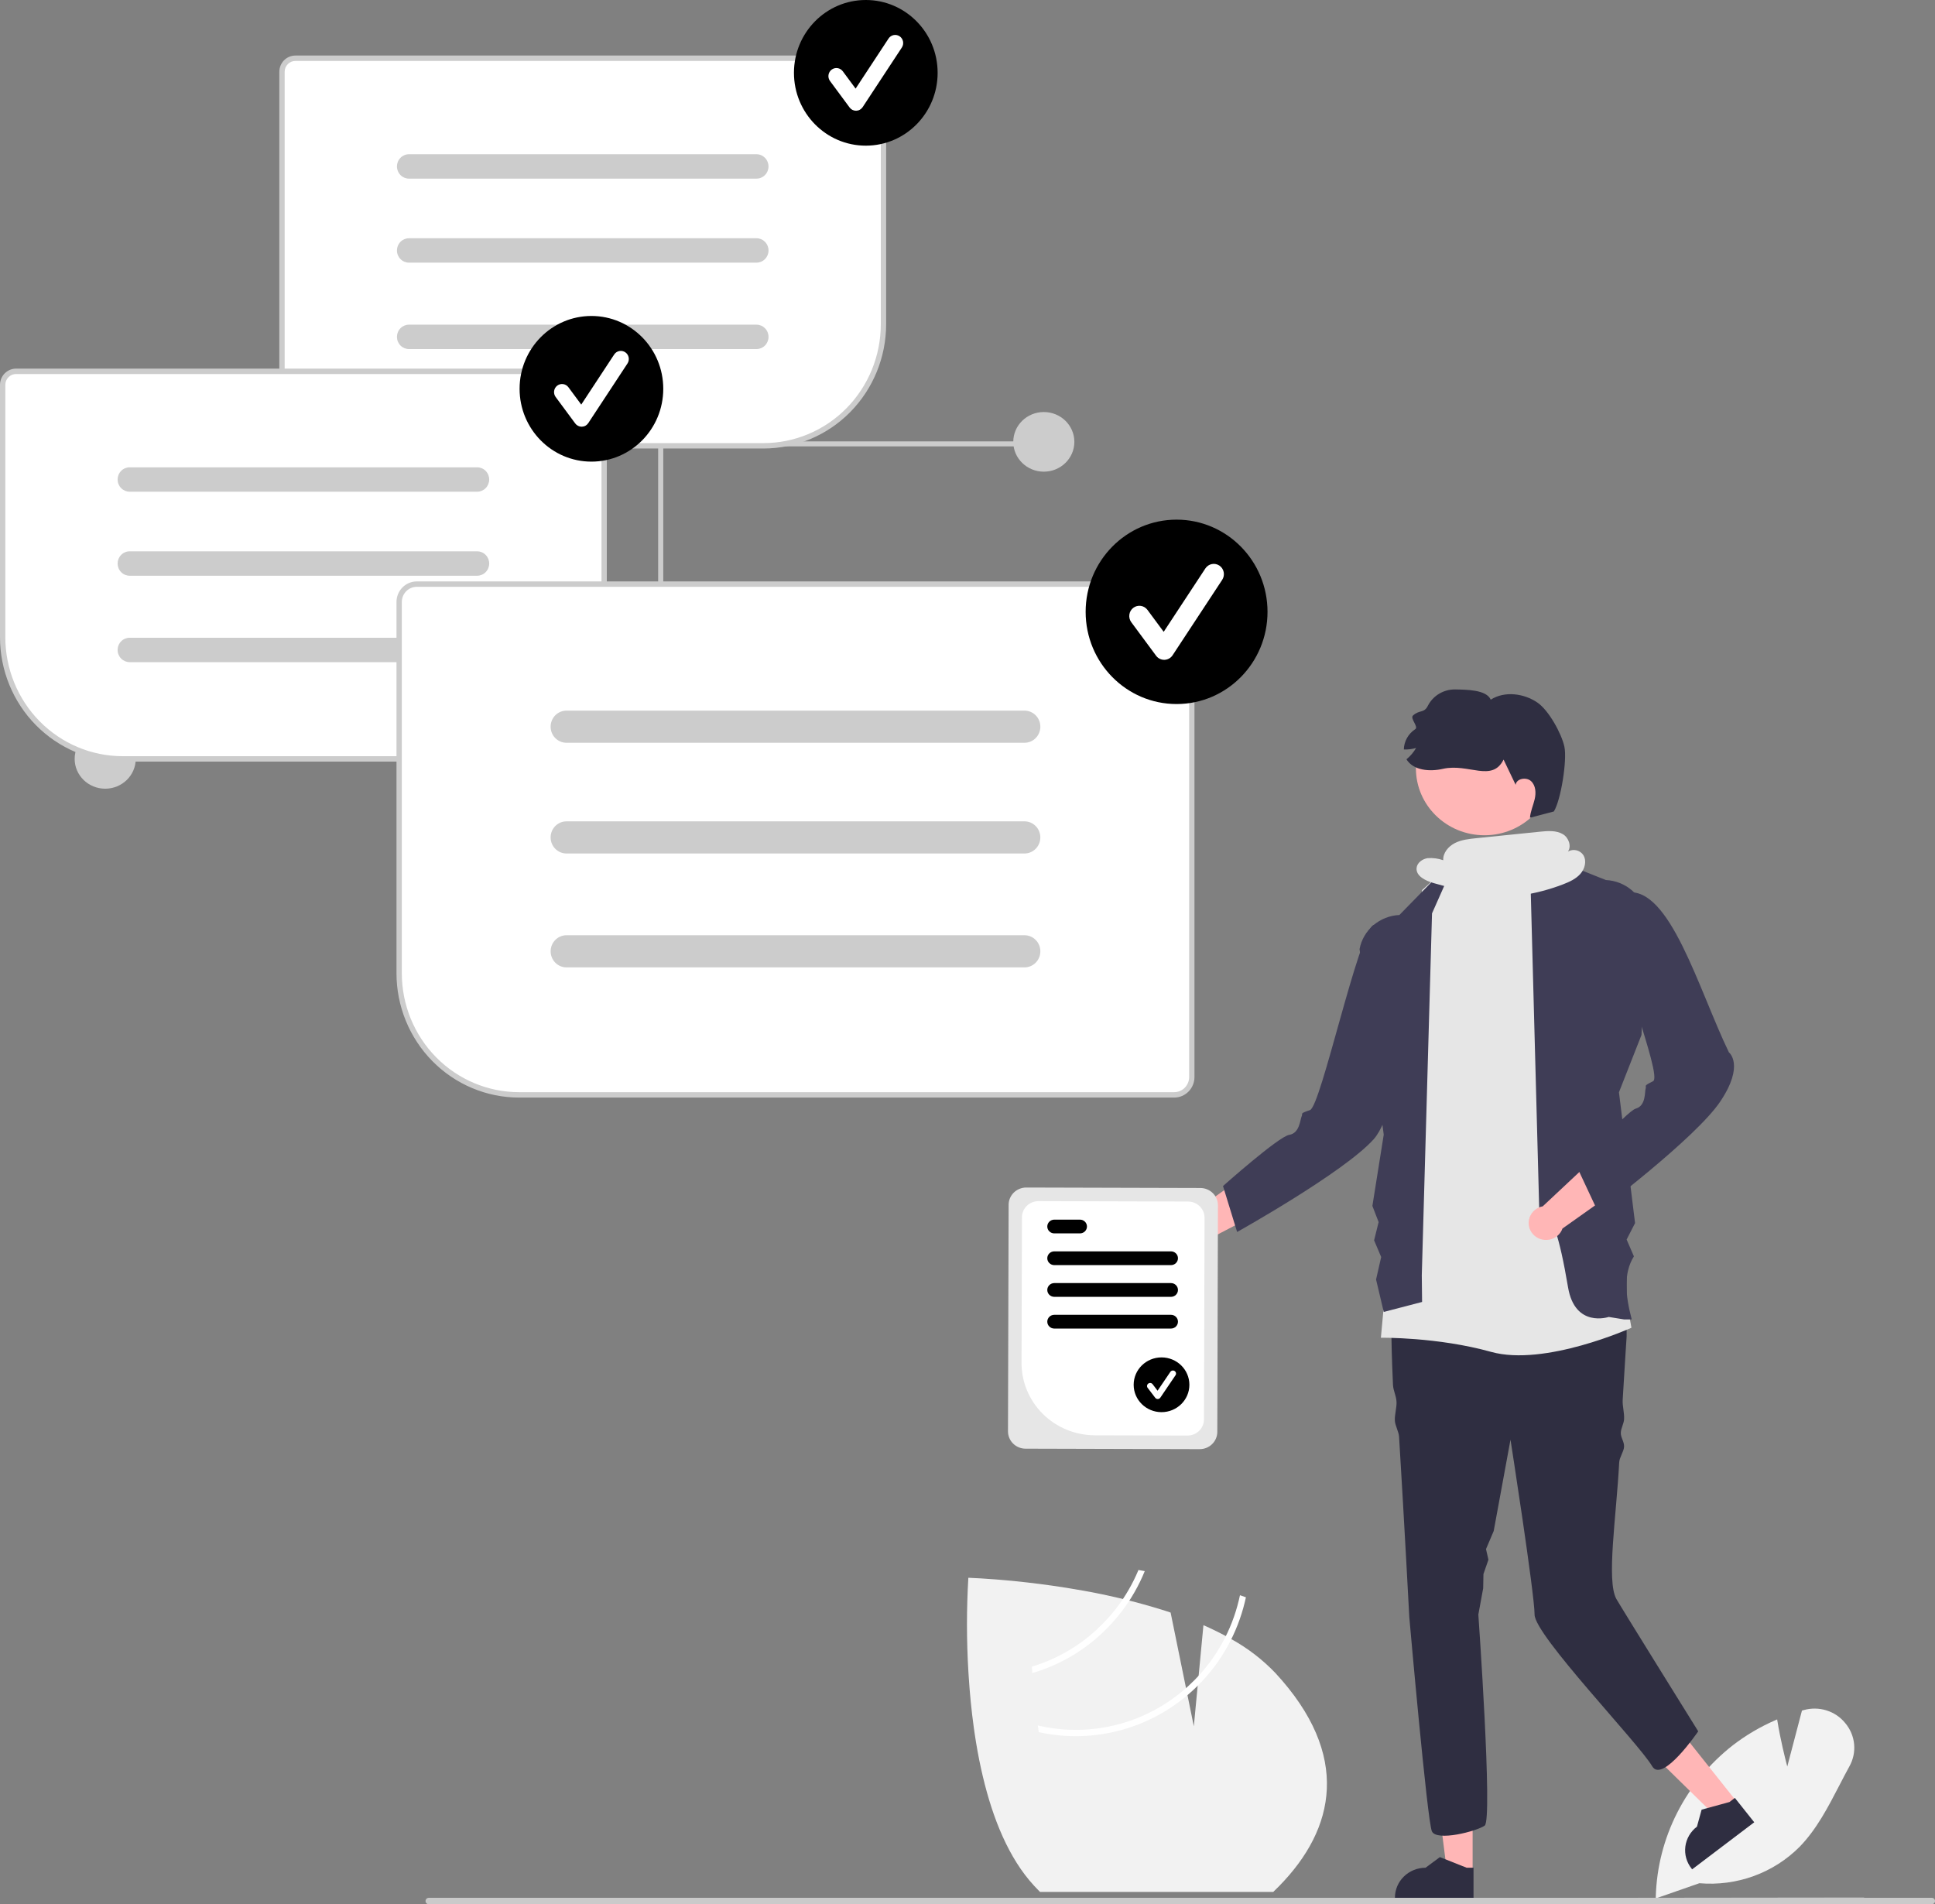 <svg width="441" height="434" viewBox="0 0 441 434" fill="none" xmlns="http://www.w3.org/2000/svg">
<rect x="0" y="0" width="441" height="434" fill="#808080" stroke="none"/>
<g clip-path="url(#clip0_125_61)">
<path d="M377.356 432.675L377.365 432.278C377.549 425.628 379.214 419.097 382.244 413.139C385.274 407.181 389.597 401.939 394.912 397.776C397.912 395.465 401.198 393.531 404.693 392.021L405.026 391.876L405.083 392.228C405.76 396.427 406.832 400.712 407.331 402.615L410.678 389.862L411.05 389.758C412.756 389.269 414.572 389.29 416.265 389.818C417.959 390.346 419.451 391.357 420.55 392.721C421.697 394.085 422.4 395.753 422.567 397.511C422.735 399.268 422.359 401.034 421.489 402.582C420.709 404.001 419.942 405.482 419.2 406.914C416.652 411.834 414.016 416.923 410.176 420.876C407.239 423.841 403.661 426.127 399.703 427.569C395.745 429.01 391.507 429.57 387.299 429.208L377.356 432.675Z" fill="#F2F2F2"/>
<path d="M335.622 426.777L329.798 426.776L327.026 404.84L335.623 404.841L335.622 426.777Z" fill="#FFB6B6"/>
<path d="M335.827 432.709L317.916 432.709V432.488C317.916 430.682 318.65 428.951 319.958 427.675C321.265 426.398 323.038 425.681 324.887 425.681H324.888L328.16 423.257L334.264 425.681L335.828 425.681L335.827 432.709Z" fill="#2F2E41"/>
<path d="M395.915 410.755L391.314 414.242L375.349 398.572L382.141 393.426L395.915 410.755Z" fill="#FFB6B6"/>
<path d="M399.803 415.319L385.652 426.041L385.514 425.866C384.38 424.44 383.873 422.633 384.104 420.842C384.336 419.051 385.286 417.423 386.747 416.316L386.747 416.315L387.81 412.442L394.154 410.703L395.389 409.767L399.803 415.319Z" fill="#2F2E41"/>
<path d="M370.72 304.623C370.72 304.623 370.322 310.562 369.821 319.052C369.739 320.444 370.224 321.957 370.137 323.472C370.08 324.477 369.452 325.454 369.393 326.501C369.332 327.607 370.199 328.586 370.137 329.73C370.077 330.847 369.088 332.129 369.028 333.273C368.386 345.581 366.058 360.316 368.389 364.435C369.538 366.465 387.036 394.588 387.036 394.588C387.036 394.588 378.878 406.536 376.547 402.553C373.469 397.293 349.742 372.684 349.742 367.985C349.742 363.291 344.253 328.114 344.253 328.114L340.426 348.932L338.671 353.056L339.222 355.477L338.088 358.745L338.027 361.979L336.923 367.985C336.923 367.985 340.244 414.774 338.374 416.077C336.497 417.385 327.413 419.735 326.341 417.385C325.274 415.035 321.189 368.554 321.189 368.554C321.189 368.554 320.071 347.253 318.859 327.454C318.789 326.305 317.961 324.917 317.897 323.785C317.821 322.47 318.346 320.764 318.276 319.489C318.2 318.027 317.536 316.997 317.472 315.598C316.976 304.782 316.901 296.26 317.786 294.963C320.461 291.048 322.868 287.919 322.868 287.919C322.868 287.919 361.094 278.782 370.72 290.525L370.72 304.623Z" fill="#2F2E41"/>
<path d="M336.34 192.617L345.557 192.114L352.503 195.816L371.818 302.613C371.818 302.613 352.073 311.524 339.836 308.11C327.599 304.697 314.713 304.889 314.713 304.889L324.103 202.858L331.678 196.031L336.34 192.617Z" fill="#E6E6E6"/>
<path d="M351.717 194.882L365.983 200.57C368.174 200.674 370.264 201.5 371.913 202.912C373.562 204.324 374.672 206.239 375.064 208.346L374.117 235.855L368.972 248.942L372.641 278.754L370.72 282.509L372.38 286.341C369.943 290.204 370.439 295.265 371.885 300.714H370.137L366.641 300.146C366.641 300.146 358.944 302.755 357.367 293.384C353.239 268.854 350.908 279.664 350.908 279.664L348.876 203.557L351.717 194.882Z" fill="#3F3D56"/>
<path d="M332.261 194.893L318.934 208.535C316.743 208.639 314.653 209.464 313.004 210.876C311.355 212.288 310.245 214.204 309.853 216.311L315.362 258.613L312.777 274.845L314.197 278.526L313.168 282.686L314.78 286.491L313.614 291.611L315.362 299.007L324.103 296.732L324.036 290.666L326.367 208.171L332.261 194.893Z" fill="#3F3D56"/>
<path d="M287.816 265.018L269.662 277.88C268.966 277.915 268.293 278.129 267.708 278.499C267.124 278.869 266.65 279.383 266.334 279.989C266.018 280.595 265.872 281.271 265.908 281.95C265.945 282.629 266.165 283.287 266.545 283.857C266.925 284.426 267.451 284.888 268.072 285.196C268.693 285.504 269.386 285.647 270.082 285.61C270.777 285.573 271.45 285.358 272.034 284.986C272.617 284.615 273.089 284.1 273.404 283.493L298.09 270.626L287.816 265.018Z" fill="#FFB6B6"/>
<path d="M313.031 210.824C309.581 212.377 301.057 252.157 298.556 253.001C296.054 253.844 297.009 253.717 296.658 254.421C296.307 255.126 296.223 258.278 293.821 258.648C291.419 259.018 278.731 270.313 278.731 270.313L281.947 280.78C281.947 280.78 306.364 267.161 313.096 259.619C319.829 252.077 323.453 213.292 323.453 213.292L324.142 209.422C324.142 209.422 316.482 209.27 313.031 210.824Z" fill="#3F3D56"/>
<path d="M367.784 259.766L351.606 274.934C350.922 275.062 350.284 275.363 349.758 275.808C349.231 276.253 348.834 276.826 348.605 277.468C348.377 278.111 348.327 278.8 348.459 279.468C348.59 280.136 348.9 280.758 349.356 281.271C349.813 281.785 350.399 282.172 351.058 282.394C351.716 282.616 352.422 282.665 353.106 282.535C353.79 282.406 354.426 282.102 354.952 281.656C355.478 281.21 355.874 280.637 356.1 279.994L378.748 263.947L367.784 259.766Z" fill="#FFB6B6"/>
<path d="M370.137 214.237C366.937 216.238 379.097 245.255 376.737 246.425C374.377 247.595 375.306 247.342 375.057 248.086C374.808 248.831 375.166 251.965 372.839 252.653C370.512 253.341 359.528 266.225 359.528 266.225L364.182 276.164C364.182 276.164 386.458 259.408 392.069 251.037C397.68 242.666 394.028 239.839 394.028 239.839C387.067 225.404 380.557 201.862 370.72 203.427C370.72 203.427 373.337 212.236 370.137 214.237Z" fill="#3F3D56"/>
<path d="M338.317 190.365C346.944 190.365 353.937 183.537 353.937 175.114C353.937 166.691 346.944 159.863 338.317 159.863C329.69 159.863 322.696 166.691 322.696 175.114C322.696 183.537 329.69 190.365 338.317 190.365Z" fill="#FFB6B6"/>
<path d="M354.135 184.941C354.135 184.941 350.694 185.862 348.692 186.375C348.796 184.92 349.441 183.559 349.768 182.136C350.096 180.713 350.025 179.039 348.942 178.034C347.859 177.03 345.603 177.421 345.428 178.867C344.512 176.954 343.594 175.037 342.674 173.117C340.05 178.39 334.687 173.897 328.839 175.229C325.855 175.915 322.116 175.62 320.54 173.054C321.426 172.328 322.172 171.454 322.744 170.472C321.835 170.733 320.889 170.85 319.942 170.819C319.964 169.901 320.211 169.001 320.663 168.196C321.115 167.39 321.758 166.703 322.539 166.191C323.38 165.654 321.298 163.743 322.032 163.071C323.538 161.698 324.548 162.63 325.438 160.821C326.011 159.702 326.895 158.763 327.988 158.111C329.081 157.458 330.34 157.118 331.622 157.13C334.178 157.188 338.758 157.164 339.75 159.463C342.911 157.443 347.311 158.014 350.401 160.133C352.969 161.888 355.892 167.192 356.537 170.186C357.182 173.18 355.76 182.332 354.135 184.941Z" fill="#2F2E41"/>
<path d="M151.162 144.431H149.997V100.599H234.29V101.736H151.162V144.431Z" fill="#CCCCCC"/>
<path d="M237.893 107.499C241.738 107.499 244.854 104.456 244.854 100.703C244.854 96.949 241.738 93.906 237.893 93.906C234.049 93.906 230.932 96.949 230.932 100.703C230.932 104.456 234.049 107.499 237.893 107.499Z" fill="#CCCCCC"/>
<path d="M23.975 179.753C27.819 179.753 30.936 176.711 30.936 172.957C30.936 169.203 27.819 166.161 23.975 166.161C20.131 166.161 17.014 169.203 17.014 172.957C17.014 176.711 20.131 179.753 23.975 179.753Z" fill="#CCCCCC"/>
<path d="M424.653 433.825L266.302 434C266.21 434 266.12 433.983 266.035 433.949C265.951 433.915 265.874 433.865 265.81 433.802C265.745 433.739 265.694 433.664 265.659 433.582C265.624 433.5 265.606 433.412 265.606 433.322C265.606 433.233 265.624 433.145 265.659 433.063C265.694 432.98 265.745 432.906 265.81 432.843C265.874 432.78 265.951 432.73 266.035 432.696C266.12 432.662 266.21 432.645 266.302 432.645L424.653 432.47C424.837 432.47 425.014 432.542 425.144 432.669C425.274 432.796 425.347 432.968 425.347 433.148C425.347 433.327 425.274 433.5 425.144 433.627C425.014 433.754 424.837 433.825 424.653 433.825Z" fill="#CACACA"/>
<path d="M360.86 194.895C360.497 194.339 359.926 193.943 359.269 193.791C358.612 193.638 357.919 193.742 357.339 194.08C358.196 192.918 357.55 190.932 356.208 190.129C354.687 189.219 352.765 189.37 350.991 189.551L336.448 191.034C334.772 191.205 333.048 191.389 331.556 192.154C330.063 192.92 328.835 194.413 328.921 196.057C327.782 195.649 326.564 195.488 325.354 195.585C324.159 195.769 322.98 196.622 322.852 197.797C322.648 199.682 324.942 200.771 326.81 201.288C330.279 202.248 333.749 203.207 337.218 204.167L336.148 204.39C342.975 204.973 349.848 204.002 356.226 201.554C357.687 200.992 359.167 200.318 360.191 199.154C361.214 197.99 361.661 196.215 360.86 194.895Z" fill="#E6E6E6"/>
<path d="M272.447 273.429C270.451 282.138 265.331 302.473 260.137 306.726C259.807 307.031 259.412 307.261 258.981 307.396C240.723 311.768 234.873 300.618 234.873 300.618C234.873 300.618 239.766 298.274 239.89 293.694L249.757 296.703L258.359 277.68L259.624 276.519L259.632 276.512L272.447 273.429Z" fill="#3F3D56"/>
<path d="M229.728 326.219L229.873 274.582C229.877 273.537 230.303 272.537 231.057 271.8C231.811 271.063 232.832 270.65 233.896 270.651L273.577 270.759C274.641 270.764 275.659 271.182 276.409 271.923C277.159 272.664 277.579 273.667 277.577 274.712L277.432 326.349C277.427 327.394 277.002 328.395 276.248 329.132C275.493 329.869 274.473 330.282 273.409 330.28L233.728 330.172C232.664 330.168 231.646 329.75 230.896 329.009C230.146 328.268 229.726 327.265 229.728 326.219V326.219Z" fill="#E6E6E6"/>
<path d="M232.816 310.631L232.909 277.435C232.913 276.456 233.312 275.518 234.018 274.828C234.724 274.138 235.68 273.751 236.676 273.753L270.779 273.846C271.775 273.85 272.729 274.242 273.431 274.936C274.134 275.63 274.527 276.569 274.526 277.548L274.396 323.498C274.392 324.477 273.993 325.414 273.287 326.104C272.581 326.794 271.625 327.181 270.629 327.179L249.503 327.122C245.066 327.105 240.818 325.359 237.689 322.268C234.561 319.176 232.808 314.991 232.816 310.631V310.631Z" fill="white"/>
<path d="M266.871 288.335H240.28C239.857 288.335 239.451 288.17 239.152 287.875C238.853 287.581 238.684 287.183 238.684 286.767C238.684 286.351 238.853 285.952 239.152 285.658C239.451 285.364 239.857 285.199 240.28 285.199H266.871C267.295 285.199 267.7 285.364 268 285.658C268.299 285.952 268.467 286.351 268.467 286.767C268.467 287.183 268.299 287.581 268 287.875C267.7 288.17 267.295 288.335 266.871 288.335V288.335Z" fill="black"/>
<path d="M246.13 281.105H240.28C239.857 281.105 239.451 280.94 239.152 280.645C238.853 280.351 238.684 279.953 238.684 279.537C238.684 279.121 238.853 278.722 239.152 278.428C239.451 278.134 239.857 277.969 240.28 277.969H246.13C246.553 277.969 246.959 278.134 247.258 278.428C247.557 278.722 247.726 279.121 247.726 279.537C247.726 279.953 247.557 280.351 247.258 280.645C246.959 280.94 246.553 281.105 246.13 281.105Z" fill="black"/>
<path d="M266.871 295.565H240.28C239.857 295.565 239.451 295.4 239.152 295.106C238.853 294.812 238.684 294.413 238.684 293.997C238.684 293.581 238.853 293.183 239.152 292.888C239.451 292.594 239.857 292.429 240.28 292.429H266.871C267.295 292.429 267.7 292.594 268 292.888C268.299 293.183 268.467 293.581 268.467 293.997C268.467 294.413 268.299 294.812 268 295.106C267.7 295.4 267.295 295.565 266.871 295.565Z" fill="black"/>
<path d="M266.871 302.795H240.28C239.857 302.795 239.451 302.63 239.152 302.336C238.853 302.042 238.684 301.643 238.684 301.227C238.684 300.811 238.853 300.412 239.152 300.118C239.451 299.824 239.857 299.659 240.28 299.659H266.871C267.295 299.659 267.7 299.824 268 300.118C268.299 300.412 268.467 300.811 268.467 301.227C268.467 301.643 268.299 302.042 268 302.336C267.7 302.63 267.295 302.795 266.871 302.795V302.795Z" fill="black"/>
<path d="M264.72 321.846C268.226 321.846 271.068 319.053 271.068 315.607C271.068 312.161 268.226 309.368 264.72 309.368C261.214 309.368 258.371 312.161 258.371 315.607C258.371 319.053 261.214 321.846 264.72 321.846Z" fill="black"/>
<path d="M263.854 318.855C263.744 318.855 263.636 318.829 263.538 318.781C263.44 318.733 263.355 318.663 263.289 318.577L261.557 316.307C261.501 316.234 261.461 316.151 261.438 316.063C261.414 315.975 261.409 315.883 261.422 315.793C261.435 315.702 261.466 315.615 261.514 315.537C261.561 315.458 261.624 315.39 261.698 315.335C261.772 315.28 261.857 315.241 261.946 315.218C262.036 315.195 262.13 315.19 262.222 315.203C262.314 315.216 262.402 315.247 262.482 315.294C262.562 315.34 262.631 315.402 262.687 315.475L263.82 316.959L266.73 312.669C266.782 312.593 266.848 312.528 266.925 312.477C267.002 312.426 267.088 312.39 267.179 312.372C267.271 312.354 267.364 312.354 267.456 312.371C267.547 312.389 267.633 312.424 267.711 312.475C267.788 312.526 267.854 312.591 267.906 312.667C267.958 312.743 267.994 312.828 268.012 312.917C268.03 313.007 268.03 313.099 268.012 313.189C267.993 313.278 267.957 313.363 267.905 313.439L264.442 318.545C264.379 318.638 264.295 318.714 264.196 318.768C264.097 318.822 263.986 318.851 263.874 318.854C263.867 318.854 263.86 318.855 263.854 318.855Z" fill="white"/>
<path d="M291.549 429.837C291.106 430.292 290.646 430.741 290.18 431.191H237.025C236.588 430.753 236.157 430.303 235.726 429.837C235.708 429.82 235.691 429.797 235.673 429.78C229.898 423.533 226.262 414.453 223.996 404.878C223.85 404.298 223.722 403.712 223.594 403.12C222.999 400.429 222.516 397.709 222.119 395.013C222.049 394.546 221.979 394.08 221.921 393.613C221.385 389.739 221.024 385.927 220.791 382.348C220.762 381.887 220.732 381.438 220.703 380.988C220.276 373.864 220.273 366.722 220.692 359.597C220.692 359.597 220.762 359.597 220.896 359.602C221.286 359.619 222.224 359.659 223.605 359.739C227.41 359.966 234.589 360.535 243.033 361.878C243.493 361.952 243.96 362.032 244.426 362.111C251.567 363.263 258.612 364.929 265.502 367.095C265.934 367.237 266.359 367.38 266.79 367.522L266.796 367.55L272.081 393.442L274.272 370.395C276.014 371.163 277.71 371.982 279.336 372.858C279.79 373.103 280.233 373.348 280.67 373.598C284.387 375.654 287.761 378.252 290.675 381.301C308.011 400.059 304.299 416.825 291.549 429.837Z" fill="#F2F2F2"/>
</g>
<g clip-path="url(#clip1_125_61)">
<path d="M259.464 357.82C259.3 358.22 259.124 358.62 258.941 359.014C257.555 362.056 255.781 364.901 253.666 367.477C253.356 367.846 253.041 368.222 252.713 368.591C251.827 369.582 250.883 370.54 249.884 371.465C245.793 375.22 240.946 378.026 235.678 379.688C235.508 379.744 235.344 379.799 235.174 379.849C235.204 380.335 235.235 380.815 235.265 381.313C235.435 381.264 235.599 381.215 235.769 381.16C241.359 379.451 246.503 376.503 250.831 372.53C251.889 371.561 252.896 370.536 253.848 369.459C254.176 369.096 254.492 368.72 254.795 368.345C257.057 365.589 258.94 362.535 260.392 359.266C260.563 358.872 260.732 358.478 260.896 358.078C260.411 357.992 259.931 357.906 259.464 357.82Z" fill="white"/>
<path d="M282.6 363.569C282.527 363.932 282.442 364.295 282.351 364.658C280.705 371.577 277.2 377.899 272.225 382.92C271.878 383.271 271.526 383.616 271.162 383.948C271.059 384.053 270.943 384.163 270.834 384.262C266.309 388.404 260.872 391.39 254.977 392.97C249.082 394.55 242.901 394.679 236.947 393.347C236.807 393.322 236.662 393.285 236.522 393.254C236.595 393.759 236.662 394.27 236.74 394.775C236.88 394.805 237.014 394.836 237.153 394.861C243.258 396.141 249.575 395.945 255.591 394.289C261.607 392.633 267.154 389.562 271.781 385.327C271.927 385.191 272.079 385.062 272.218 384.92C272.583 384.576 272.935 384.231 273.287 383.886C278.378 378.721 281.979 372.242 283.698 365.151C283.789 364.781 283.874 364.412 283.953 364.043C283.504 363.883 283.055 363.723 282.6 363.569Z" fill="white"/>
<path d="M174.031 101.913H67.315C66.427 101.912 65.575 101.554 64.947 100.917C64.319 100.28 63.966 99.417 63.965 98.517V16.363C63.966 15.463 64.319 14.6 64.947 13.963C65.575 13.326 66.427 12.968 67.315 12.967H198.304C199.192 12.968 200.044 13.326 200.672 13.963C201.3 14.6 201.653 15.463 201.654 16.363V73.908C201.645 81.332 198.733 88.451 193.554 93.701C188.376 98.951 181.355 101.904 174.031 101.913Z" fill="white"/>
<path d="M174.031 102.221H67.315C66.346 102.22 65.418 101.829 64.733 101.135C64.048 100.44 63.663 99.499 63.661 98.517V16.363C63.663 15.381 64.048 14.44 64.733 13.745C65.418 13.051 66.346 12.66 67.315 12.659H198.304C199.273 12.66 200.201 13.051 200.886 13.745C201.571 14.44 201.956 15.381 201.957 16.363V73.908C201.949 81.414 199.004 88.611 193.769 93.919C188.533 99.227 181.435 102.212 174.031 102.221V102.221ZM67.315 13.89C66.668 13.891 66.048 14.152 65.591 14.615C65.134 15.079 64.876 15.708 64.876 16.363V98.517C64.876 99.172 65.134 99.801 65.591 100.265C66.048 100.728 66.668 100.989 67.315 100.99H174.031C181.113 100.982 187.903 98.126 192.911 93.049C197.918 87.972 200.735 81.088 200.743 73.908V16.363C200.742 15.708 200.485 15.079 200.028 14.615C199.571 14.152 198.951 13.891 198.304 13.89H67.315Z" fill="#CCCCCC"/>
<path d="M172.411 40.712H93.208C92.481 40.712 91.784 40.419 91.269 39.898C90.755 39.376 90.466 38.669 90.466 37.932C90.466 37.195 90.755 36.488 91.269 35.967C91.784 35.445 92.481 35.152 93.208 35.152H172.411C173.137 35.153 173.834 35.447 174.347 35.968C174.86 36.489 175.148 37.196 175.148 37.932C175.148 38.669 174.86 39.375 174.347 39.896C173.834 40.417 173.137 40.711 172.411 40.712V40.712Z" fill="#CCCCCC"/>
<path d="M172.411 59.861H93.208C92.481 59.861 91.784 59.568 91.269 59.046C90.755 58.525 90.466 57.818 90.466 57.081C90.466 56.344 90.755 55.637 91.269 55.115C91.784 54.594 92.481 54.301 93.208 54.301H172.411C173.138 54.301 173.835 54.594 174.349 55.115C174.864 55.637 175.152 56.344 175.152 57.081C175.152 57.818 174.864 58.525 174.349 59.046C173.835 59.568 173.138 59.861 172.411 59.861Z" fill="#CCCCCC"/>
<path d="M172.411 79.556H93.208C92.481 79.556 91.784 79.263 91.269 78.742C90.755 78.221 90.466 77.514 90.466 76.777C90.466 76.04 90.755 75.332 91.269 74.811C91.784 74.29 92.481 73.997 93.208 73.997H172.411C173.138 73.997 173.835 74.29 174.349 74.811C174.864 75.332 175.152 76.04 175.152 76.777C175.152 77.514 174.864 78.221 174.349 78.742C173.835 79.263 173.138 79.556 172.411 79.556Z" fill="#CCCCCC"/>
<path d="M197.321 33.198C206.363 33.198 213.693 25.767 213.693 16.599C213.693 7.432 206.363 0 197.321 0C188.279 0 180.948 7.432 180.948 16.599C180.948 25.767 188.279 33.198 197.321 33.198Z" fill="black"/>
<path d="M195.087 25.238C194.804 25.238 194.526 25.171 194.273 25.043C194.02 24.915 193.8 24.729 193.63 24.499L189.164 18.461C189.02 18.267 188.916 18.046 188.857 17.811C188.797 17.577 188.784 17.332 188.818 17.092C188.852 16.852 188.932 16.621 189.054 16.413C189.176 16.204 189.337 16.022 189.528 15.876C189.719 15.731 189.937 15.625 190.169 15.565C190.4 15.505 190.642 15.491 190.878 15.525C191.115 15.56 191.343 15.641 191.549 15.765C191.754 15.888 191.934 16.052 192.078 16.245L195 20.195L202.505 8.782C202.773 8.374 203.19 8.091 203.663 7.995C204.137 7.899 204.629 7.998 205.031 8.27C205.433 8.541 205.712 8.964 205.806 9.444C205.901 9.924 205.804 10.423 205.536 10.83L196.603 24.416C196.441 24.661 196.224 24.864 195.969 25.007C195.714 25.15 195.429 25.229 195.138 25.237C195.121 25.238 195.104 25.238 195.087 25.238Z" fill="white"/>
<path d="M134.643 173.267H27.926C20.602 173.259 13.582 170.306 8.403 165.055C3.225 159.805 0.312 152.687 0.304 145.262V87.717C0.305 86.817 0.658 85.954 1.286 85.317C1.914 84.68 2.765 84.322 3.653 84.321H134.643C135.531 84.322 136.382 84.68 137.01 85.317C137.638 85.954 137.992 86.817 137.993 87.717V169.871C137.992 170.771 137.638 171.634 137.01 172.271C136.382 172.908 135.531 173.266 134.643 173.267V173.267Z" fill="white"/>
<path d="M134.643 173.575H27.926C20.522 173.566 13.424 170.581 8.189 165.273C2.953 159.965 0.008 152.769 0 145.262V87.717C0.001 86.735 0.386 85.794 1.071 85.099C1.756 84.405 2.685 84.014 3.653 84.013H134.643C135.611 84.014 136.54 84.405 137.225 85.099C137.91 85.794 138.295 86.735 138.296 87.717V169.871C138.295 170.853 137.91 171.794 137.225 172.489C136.54 173.183 135.611 173.574 134.643 173.575ZM3.653 85.244C3.007 85.245 2.387 85.506 1.929 85.969C1.472 86.433 1.215 87.062 1.214 87.717V145.262C1.222 152.442 4.039 159.326 9.047 164.403C14.054 169.48 20.844 172.336 27.926 172.344H134.643C135.289 172.343 135.909 172.082 136.367 171.619C136.824 171.155 137.081 170.527 137.082 169.871V87.717C137.081 87.062 136.824 86.433 136.367 85.969C135.909 85.506 135.289 85.245 134.643 85.244H3.653Z" fill="#CCCCCC"/>
<path d="M108.749 112.066H29.547C28.819 112.066 28.122 111.773 27.608 111.251C27.094 110.73 26.805 110.023 26.805 109.286C26.805 108.549 27.094 107.842 27.608 107.32C28.122 106.799 28.819 106.506 29.547 106.506H108.749C109.477 106.506 110.174 106.799 110.688 107.32C111.202 107.842 111.491 108.549 111.491 109.286C111.491 110.023 111.202 110.73 110.688 111.251C110.174 111.773 109.477 112.066 108.749 112.066Z" fill="#CCCCCC"/>
<path d="M108.749 131.214H29.547C28.819 131.214 28.122 130.921 27.608 130.4C27.094 129.879 26.805 129.172 26.805 128.434C26.805 127.697 27.094 126.99 27.608 126.469C28.122 125.948 28.819 125.655 29.547 125.655H108.749C109.477 125.655 110.174 125.948 110.688 126.469C111.202 126.99 111.491 127.697 111.491 128.434C111.491 129.172 111.202 129.879 110.688 130.4C110.174 130.921 109.477 131.214 108.749 131.214Z" fill="#CCCCCC"/>
<path d="M108.749 150.91H29.547C28.819 150.91 28.122 150.617 27.608 150.096C27.094 149.575 26.805 148.868 26.805 148.131C26.805 147.394 27.094 146.686 27.608 146.165C28.122 145.644 28.819 145.351 29.547 145.351H108.749C109.477 145.351 110.174 145.644 110.688 146.165C111.202 146.686 111.491 147.394 111.491 148.131C111.491 148.868 111.202 149.575 110.688 150.096C110.174 150.617 109.477 150.91 108.749 150.91Z" fill="#CCCCCC"/>
<path d="M134.791 105.211C143.833 105.211 151.163 97.78 151.163 88.612C151.163 79.445 143.833 72.013 134.791 72.013C125.749 72.013 118.419 79.445 118.419 88.612C118.419 97.78 125.749 105.211 134.791 105.211Z" fill="black"/>
<path d="M132.557 97.251C132.275 97.251 131.996 97.185 131.743 97.056C131.49 96.928 131.27 96.742 131.101 96.513L126.634 90.475C126.491 90.281 126.386 90.06 126.327 89.825C126.268 89.59 126.254 89.346 126.288 89.106C126.322 88.866 126.402 88.635 126.524 88.426C126.646 88.218 126.807 88.035 126.998 87.89C127.19 87.744 127.407 87.638 127.639 87.578C127.871 87.518 128.112 87.505 128.349 87.539C128.585 87.573 128.813 87.655 129.019 87.778C129.225 87.902 129.405 88.065 129.548 88.259L132.47 92.209L139.975 80.795C140.243 80.388 140.66 80.105 141.134 80.009C141.607 79.913 142.099 80.012 142.501 80.283C142.903 80.555 143.182 80.977 143.277 81.457C143.371 81.938 143.274 82.436 143.006 82.844L134.073 96.429C133.911 96.675 133.694 96.878 133.439 97.021C133.184 97.164 132.899 97.243 132.608 97.251C132.591 97.251 132.574 97.251 132.557 97.251Z" fill="white"/>
<path d="M267.609 249.843H118.288C110.965 249.835 103.944 246.882 98.765 241.631C93.587 236.381 90.674 229.263 90.666 221.838V137.199C90.667 136.038 91.123 134.925 91.932 134.105C92.742 133.284 93.839 132.822 94.984 132.821H267.609C268.754 132.822 269.851 133.284 270.661 134.105C271.47 134.925 271.925 136.038 271.927 137.199V245.465C271.926 246.626 271.47 247.738 270.661 248.559C269.851 249.38 268.754 249.842 267.609 249.843V249.843Z" fill="white"/>
<path d="M267.609 250.151H118.288C110.884 250.143 103.786 247.157 98.551 241.849C93.316 236.541 90.371 229.345 90.362 221.838V137.199C90.364 135.957 90.851 134.766 91.717 133.887C92.584 133.009 93.758 132.515 94.984 132.513H267.609C268.834 132.515 270.009 133.009 270.875 133.887C271.742 134.766 272.229 135.957 272.23 137.199V245.465C272.229 246.707 271.742 247.898 270.875 248.777C270.009 249.655 268.834 250.15 267.609 250.151V250.151ZM94.984 133.744C94.08 133.745 93.214 134.11 92.576 134.757C91.937 135.405 91.577 136.283 91.576 137.199V221.838C91.584 229.018 94.401 235.902 99.409 240.979C104.417 246.056 111.206 248.912 118.288 248.92H267.609C268.512 248.919 269.378 248.555 270.017 247.907C270.656 247.259 271.015 246.381 271.016 245.465V137.199C271.015 136.283 270.656 135.405 270.017 134.757C269.378 134.11 268.512 133.745 267.609 133.744H94.984Z" fill="#CCCCCC"/>
<path d="M233.485 169.286H129.107C128.632 169.287 128.162 169.193 127.723 169.009C127.284 168.825 126.885 168.555 126.549 168.215C126.213 167.875 125.947 167.471 125.765 167.026C125.583 166.581 125.49 166.105 125.49 165.623C125.49 165.142 125.583 164.665 125.765 164.22C125.947 163.775 126.213 163.371 126.549 163.031C126.885 162.691 127.284 162.421 127.723 162.237C128.162 162.054 128.632 161.959 129.107 161.96H233.485C233.96 161.959 234.43 162.054 234.869 162.237C235.308 162.421 235.707 162.691 236.043 163.031C236.379 163.371 236.646 163.775 236.828 164.22C237.009 164.665 237.103 165.142 237.103 165.623C237.103 166.105 237.009 166.581 236.828 167.026C236.646 167.471 236.379 167.875 236.043 168.215C235.707 168.555 235.308 168.825 234.869 169.009C234.43 169.193 233.96 169.287 233.485 169.286Z" fill="#CCCCCC"/>
<path d="M233.485 194.522H129.107C128.632 194.522 128.162 194.428 127.723 194.244C127.284 194.06 126.885 193.791 126.549 193.45C126.213 193.11 125.947 192.706 125.765 192.261C125.583 191.817 125.49 191.34 125.49 190.858C125.49 190.377 125.583 189.9 125.765 189.456C125.947 189.011 126.213 188.607 126.549 188.267C126.885 187.926 127.284 187.657 127.723 187.473C128.162 187.289 128.632 187.195 129.107 187.195H233.485C234.444 187.195 235.363 187.581 236.04 188.268C236.718 188.955 237.098 189.887 237.098 190.858C237.098 191.83 236.718 192.762 236.04 193.449C235.363 194.136 234.444 194.522 233.485 194.522Z" fill="#CCCCCC"/>
<path d="M233.485 220.478H129.107C128.149 220.478 127.23 220.092 126.553 219.405C125.875 218.718 125.494 217.786 125.494 216.815C125.494 215.843 125.875 214.911 126.553 214.224C127.23 213.537 128.149 213.151 129.107 213.151H233.485C233.96 213.151 234.431 213.245 234.869 213.429C235.308 213.613 235.707 213.882 236.043 214.223C236.379 214.563 236.646 214.967 236.828 215.412C237.009 215.856 237.103 216.333 237.103 216.815C237.103 217.296 237.009 217.773 236.828 218.217C236.646 218.662 236.379 219.066 236.043 219.406C235.707 219.747 235.308 220.016 234.869 220.2C234.431 220.384 233.96 220.478 233.485 220.478Z" fill="#CCCCCC"/>
<path d="M268.151 160.459C279.597 160.459 288.876 151.051 288.876 139.446C288.876 127.842 279.597 118.434 268.151 118.434C256.705 118.434 247.426 127.842 247.426 139.446C247.426 151.051 256.705 160.459 268.151 160.459Z" fill="black"/>
<path d="M265.324 150.383C264.966 150.383 264.613 150.298 264.293 150.136C263.973 149.973 263.694 149.738 263.48 149.447L257.826 141.804C257.644 141.558 257.512 141.279 257.437 140.982C257.362 140.684 257.345 140.375 257.388 140.071C257.431 139.767 257.532 139.475 257.686 139.211C257.841 138.947 258.045 138.716 258.287 138.532C258.529 138.348 258.805 138.214 259.098 138.137C259.391 138.061 259.696 138.044 259.996 138.088C260.296 138.131 260.584 138.234 260.845 138.391C261.105 138.547 261.333 138.754 261.514 138.999L265.213 144L274.714 129.551C275.054 129.036 275.581 128.679 276.18 128.558C276.779 128.437 277.401 128.562 277.91 128.905C278.418 129.249 278.771 129.783 278.891 130.39C279.011 130.998 278.889 131.628 278.551 132.144L267.242 149.342C267.038 149.653 266.763 149.909 266.44 150.09C266.117 150.271 265.757 150.371 265.388 150.382C265.367 150.382 265.345 150.383 265.324 150.383Z" fill="white"/>
<path d="M441 433.268C441 433.364 440.982 433.459 440.946 433.548C440.909 433.637 440.856 433.718 440.789 433.786C440.722 433.854 440.642 433.908 440.554 433.945C440.467 433.982 440.372 434 440.278 434H97.706C97.514 434 97.331 433.923 97.195 433.786C97.059 433.648 96.983 433.462 96.983 433.268C96.983 433.073 97.059 432.887 97.195 432.75C97.331 432.612 97.514 432.535 97.706 432.535H440.278C440.372 432.535 440.467 432.554 440.554 432.59C440.642 432.627 440.722 432.681 440.789 432.749C440.856 432.817 440.909 432.898 440.946 432.987C440.982 433.076 441 433.171 441 433.268V433.268Z" fill="#CACACA"/>
</g>
<defs>
<clipPath id="clip0_125_61">
<rect width="408.333" height="340.094" fill="white" transform="translate(17.014 93.906)"/>
</clipPath>
<clipPath id="clip1_125_61">
<rect width="441" height="434" fill="white"/>
</clipPath>
</defs>
</svg>
